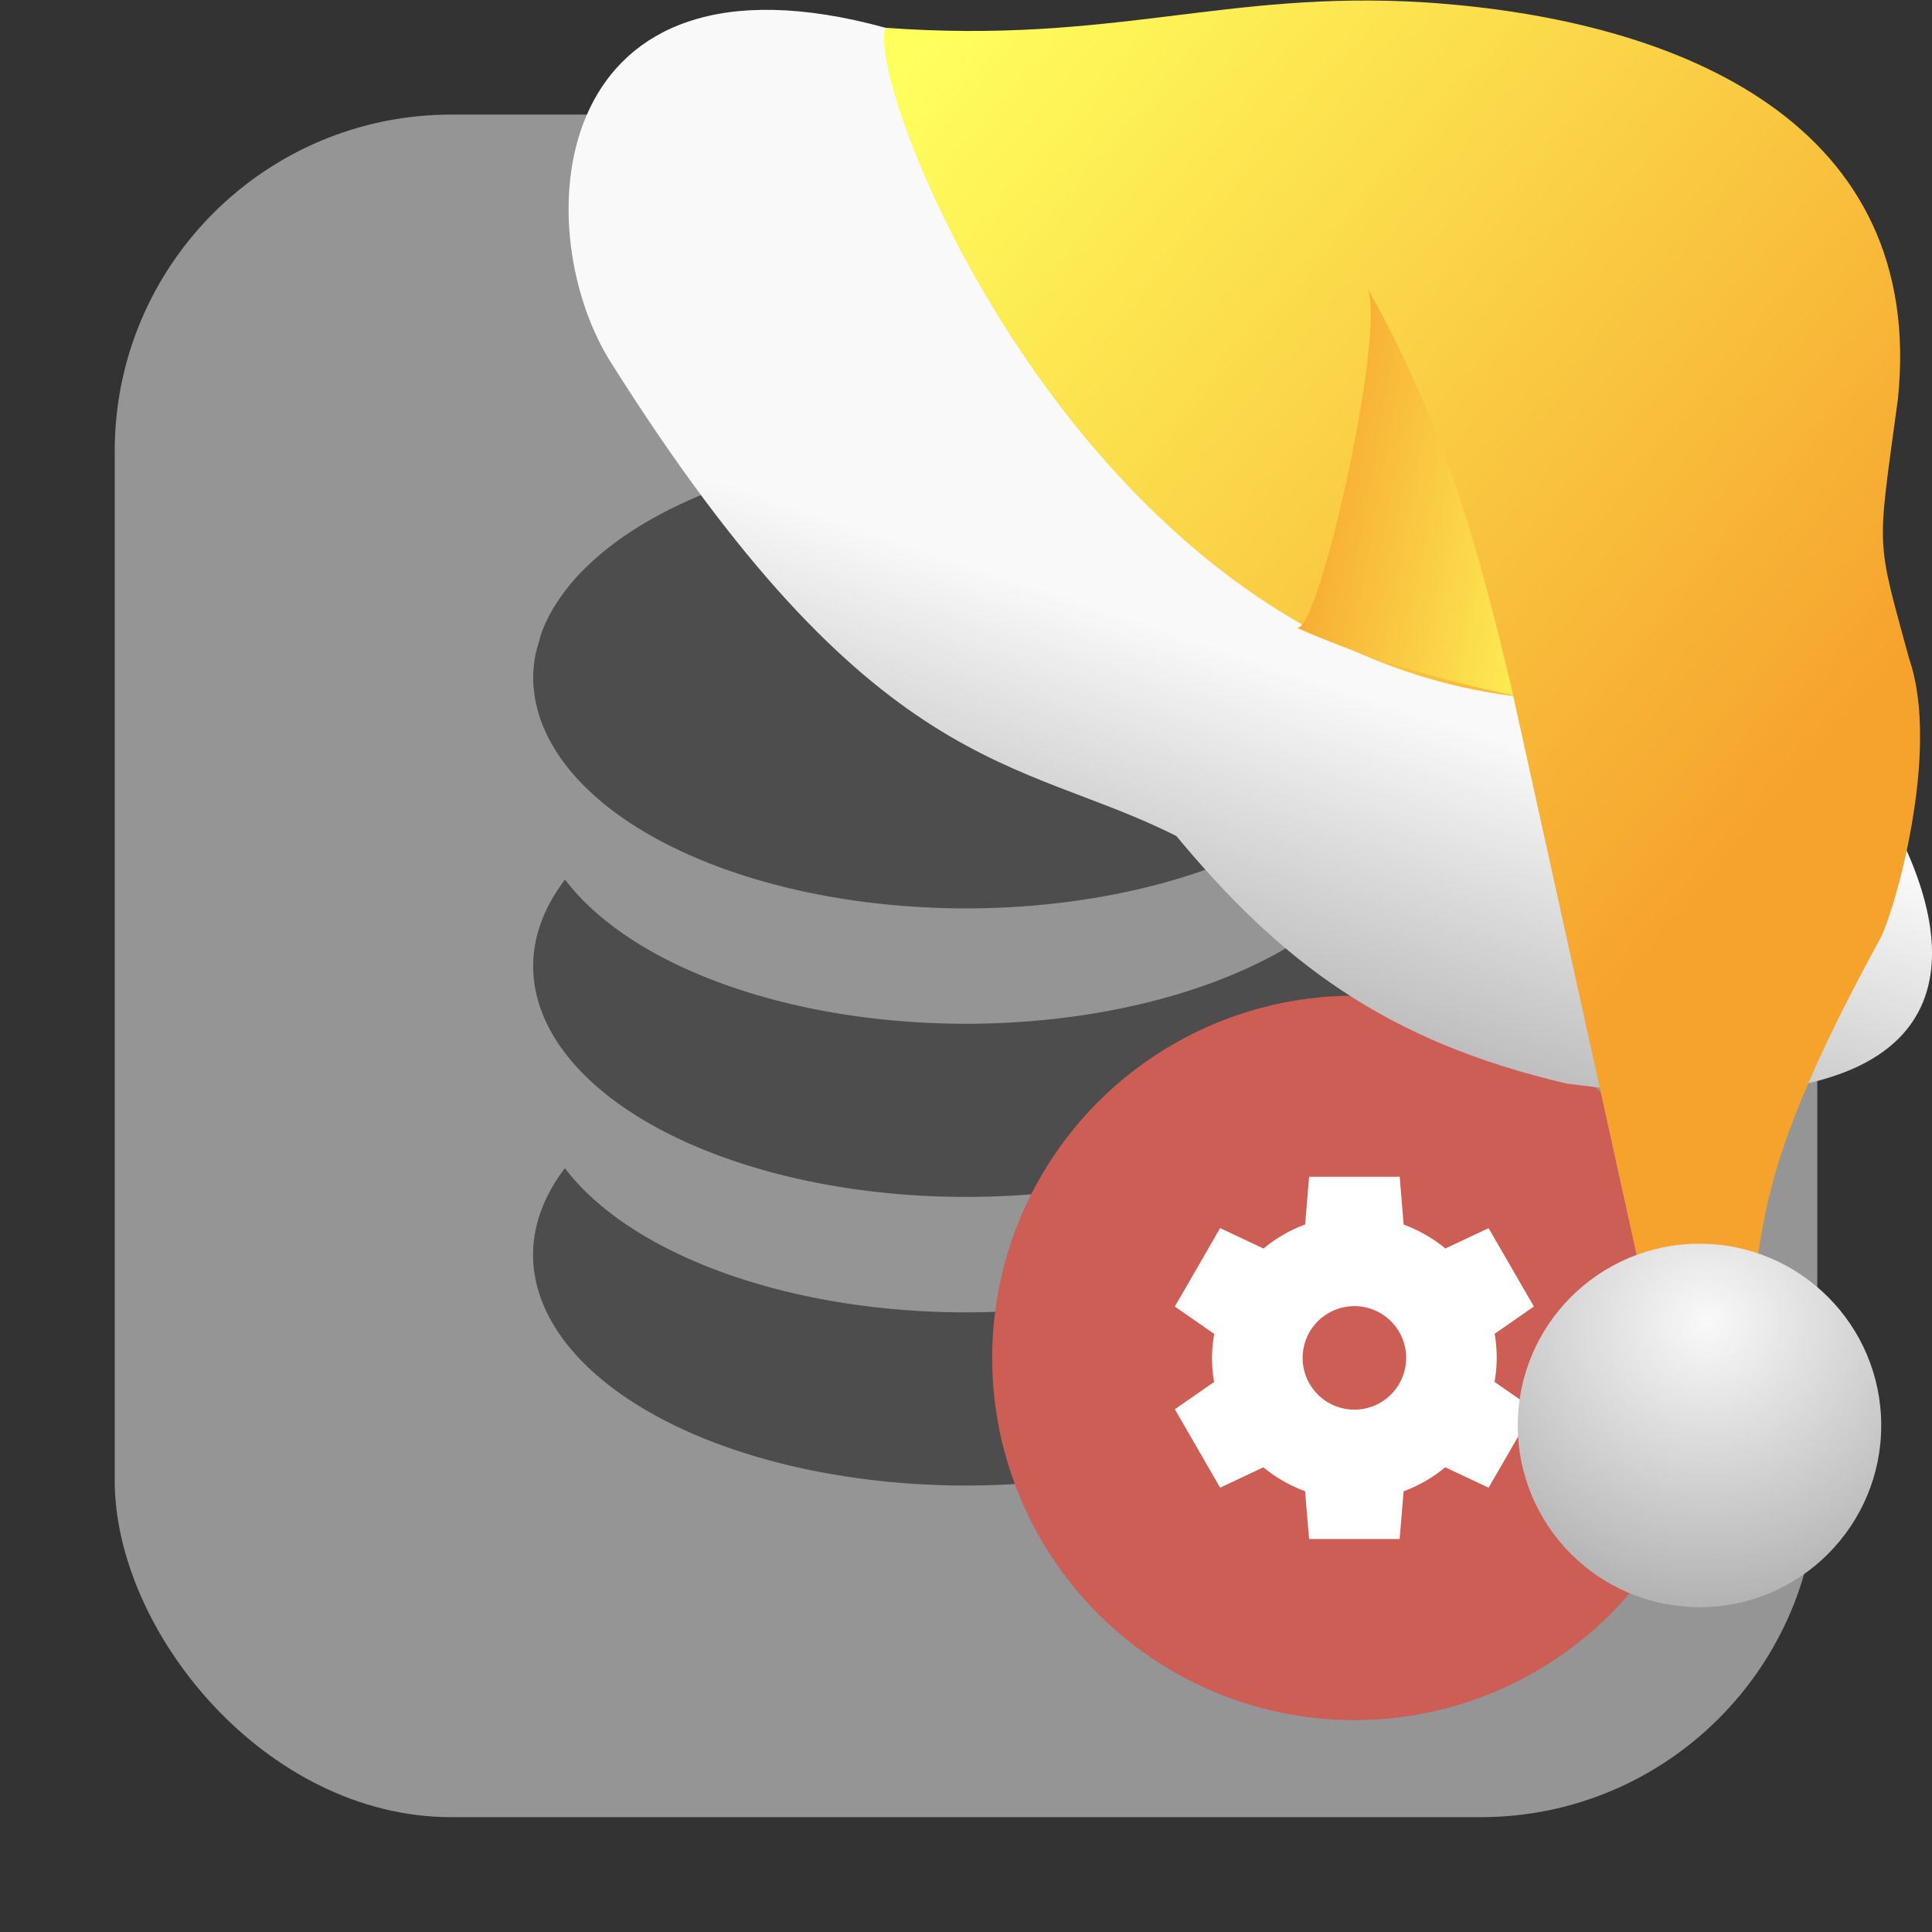 <svg viewBox="0 0 32 32" xmlns="http://www.w3.org/2000/svg" xmlns:xlink="http://www.w3.org/1999/xlink"><rect x="0" y="0" width="32" height="32" fill="#333333" stroke="none"/><linearGradient id="a" gradientUnits="userSpaceOnUse" x1="-23.24" x2="-28.704" xlink:href="#c" y1="-185.08" y2="-186.05"/><linearGradient id="b" gradientUnits="userSpaceOnUse" x1="-34.914" x2="-20.469" xlink:href="#c" y1="-193.53" y2="-181.36"/><linearGradient id="c"><stop offset="0" stop-color="#ffff5e"/><stop offset="1" stop-color="#f6a32d"/></linearGradient><linearGradient id="d"><stop offset="0" stop-color="#f9f9f9"/><stop offset="1" stop-color="#999"/></linearGradient><linearGradient id="e" gradientUnits="userSpaceOnUse" x1="-33.14" x2="-35.775" xlink:href="#d" y1="-185.13" y2="-177.2"/><radialGradient id="f" cx="-176.59" cy="-120.91" gradientTransform="matrix(2.211 .057 -.055 2.125 362.18 94.22)" gradientUnits="userSpaceOnUse" r="3.01" xlink:href="#d"/><g transform="translate(47.32 -4.068)"><rect fill="#959595" fill-rule="evenodd" height="28.2" rx="5.575" width="28.2" x="-45.42" y="5.966"/><path d="m-31.32 11.466c-3.01 0-5.577.99-6.641 2.39-.089.118-.169.237-.236.36-.064.117-.119.235-.162.357a7.169 3.824 0 0 0 -.03.112c-.025.082-.051.164-.066.248a7.169 3.824 0 0 0 -.034.357c0 .124.013.248.036.372a7.169 3.824 0 0 0  .098.358 7.169 3.824 0 0 0  .166.357 7.169 3.824 0 0 0  .228.347 7.169 3.824 0 0 0 6.641 2.39 7.169 3.824 0 0 0 6.641-2.39 7.169 3.824 0 0 0  .002-.004 7.169 3.824 0 0 0  .194-.295c.011-.019.025-.038.036-.058a7.169 3.824 0 0 0  .118-.254c.017-.04.038-.079.052-.119a7.169 3.824 0 0 0  .058-.213c.014-.056.029-.112.038-.168a7.169 3.824 0 0 0  .03-.323 7.169 3.824 0 0 0 -.038-.381c-.066-.373-.237-.726-.488-1.055-1.065-1.401-3.635-2.39-6.642-2.39zm-6.641 7.169a7.169 3.824 0 0 0 -.528 1.434 7.169 3.824 0 0 0 7.169 3.824 7.169 3.824 0 0 0 7.169-3.824 7.169 3.824 0 0 0 -.528-1.434 7.169 3.824 0 0 1 -6.642 2.39 7.169 3.824 0 0 1 -6.642-2.39m0 4.78a7.169 3.824 0 0 0 -.528 1.434 7.169 3.824 0 0 0 7.169 3.824 7.169 3.824 0 0 0 7.169-3.824 7.169 3.824 0 0 0 -.528-1.434 7.169 3.824 0 0 1 -6.642 2.39 7.169 3.824 0 0 1 -6.642-2.39" fill="#4d4d4d"/></g><g stroke-width=".833" transform="matrix(.75 0 0 .75 4.433 5.241)"><circle cx="24" cy="23" fill="#cc5e55" fill-rule="evenodd" r="8"/><path d="m23 19-.088 1.054a3.143 3.143 0 0 0 -.919.531l-.958-.451-1 1.732.869.604a3.143 3.143 0 0 0 -.048.53 3.143 3.143 0 0 0  .046.532l-.867.602 1 1.732.955-.45a3.143 3.143 0 0 0  .921.528l.088 1.056h2l .088-1.054a3.143 3.143 0 0 0  .919-.531l.958.451 1-1.732-.869-.604a3.143 3.143 0 0 0  .048-.53 3.143 3.143 0 0 0 -.046-.532l.867-.602-1-1.732-.955.45a3.143 3.143 0 0 0 -.921-.528l-.088-1.056h-2m1 2.857a1.143 1.143 0 0 1 1.143 1.143 1.143 1.143 0 0 1 -1.143 1.143 1.143 1.143 0 0 1 -1.143-1.143 1.143 1.143 0 0 1 1.143-1.143" fill="#fff"/></g><g transform="translate(49.877 194.68)"><path d="m-35.21-194.22c-5.577-1.531-5.951 3.24-4.58 5.493 4.381 6.983 6.796 6.577 9.398 7.895 1.712 2.064 3.451 3.4 6.469 4.1 11.69 1.559 3.242-8.417.92-8.649-5.065.012-7.547-6.123-12.206-8.838" fill="url(#e)"/><path d="m-35.21-194.22c3.76.276 5.616-.626 8.93-.421 4.319.283 8.307 2.053 7.838 6.574-.347 2.567-.37 2.25.186 4.296.532 1.535-.252 4.232-.487 4.654-2.715 4.963-1.536 4.965-2.656 7.742l-.906-.418-2.508-11.358c-7.177-.909-10.754-10.11-10.398-11.07" fill="url(#b)"/><path d="m-28.419-184.29c.362.274 1.553-5.105 1.172-5.653 1.379 2.44 1.919 4.616 2.435 6.783-1.276-.283-2.289-.554-3.607-1.13" fill="url(#a)"/><circle cx="-21.728" cy="-171.07" fill="url(#f)" r="3.01"/></g></svg>
